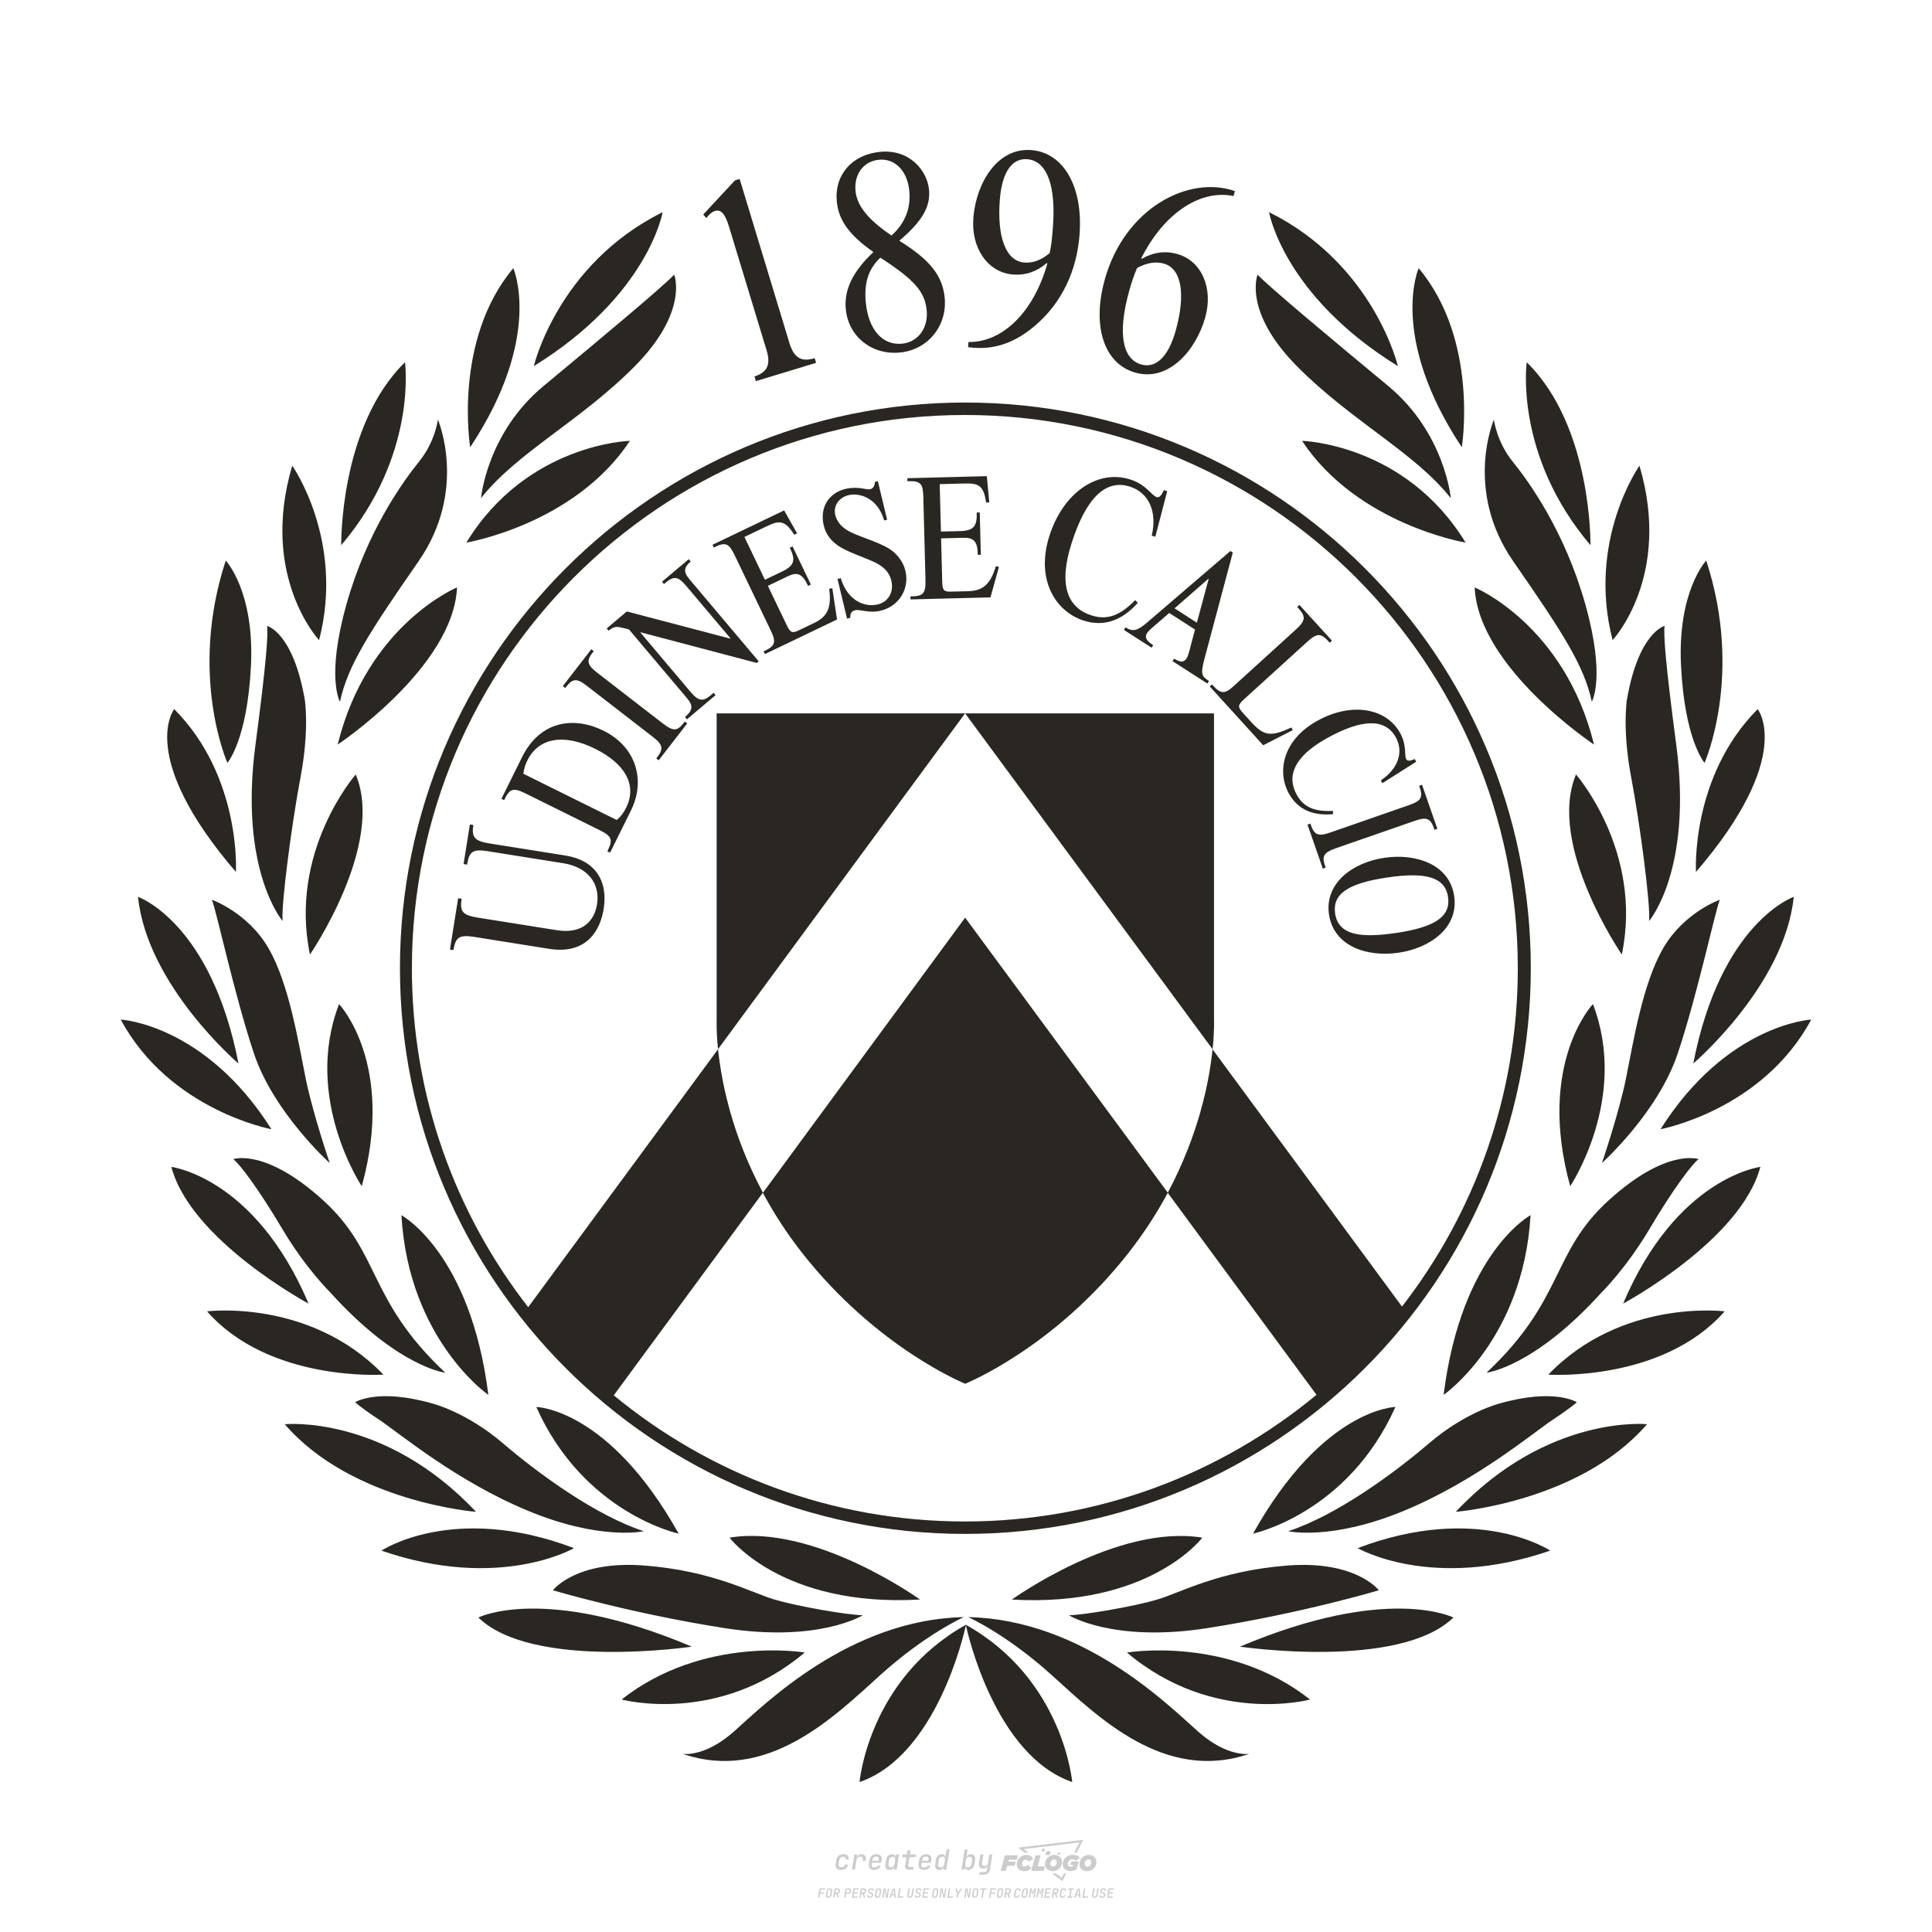 <?xml version="1.0" encoding="UTF-8"?>
<svg data-name="图层_1" xmlns="http://www.w3.org/2000/svg" version="1.1" viewBox="0 0 800 800">
  <!-- Created by @FCLOGO 2025-1-21 GMT+8 21:56:15 . https://fclogo.top/ -->
<!-- FOR PERSONAL USE ONLY NOT FOR COMMERCIAL USE -->
  <path d="M348.219,774.301c-.786,0-1.375-.217-1.768-.652-.393-.435-.528-1.03-.406-1.786l.252-1.648c.122-.755.45-1.35.984-1.785.534-.435,1.194-.652,1.98-.652.755,0,1.329.199,1.722.595.393.397.551.938.475,1.625h-1.236c.03-.359-.055-.637-.257-.836-.202-.198-.498-.297-.887-.297-.42,0-.763.117-1.03.349-.267.233-.435.563-.503.99l-.263,1.659c-.069.435-.006.769.189,1.002.195.233.502.349.921.349.389,0,.715-.099.979-.297.263-.198.436-.48.521-.847h1.236c-.137.687-.467,1.231-.99,1.631-.523.401-1.162.6-1.917.6ZM352.797,774.187l.996-6.294h1.19l-.195,1.19c.336-.87.973-1.304,1.911-1.304.671,0,1.169.208,1.493.624.324.416.429.986.315,1.71l-.069.423h-1.27l.057-.32c.069-.45.011-.795-.171-1.036-.183-.24-.477-.361-.881-.361-.405,0-.74.122-1.007.366-.267.245-.435.588-.503,1.03l-.63,3.971h-1.236ZM361.906,774.301c-.77,0-1.346-.223-1.728-.669s-.515-1.036-.401-1.768l.252-1.648c.084-.488.257-.915.521-1.282s.601-.651,1.013-.852c.412-.202.873-.304,1.385-.304.77,0,1.349.224,1.734.669.385.446.517,1.036.395,1.768l-.172,1.121h-3.845l-.092.526c-.153.954.217,1.431,1.11,1.431.717,0,1.175-.248,1.373-.744h1.225c-.168.534-.503.96-1.007,1.276-.504.317-1.091.475-1.763.475ZM361.231,770.216l-.046.286,2.655-.012.046-.286c.069-.466.013-.822-.166-1.07-.179-.248-.486-.372-.921-.372-.443,0-.795.126-1.059.378-.263.252-.433.611-.509,1.076ZM368.326,774.301c-.633,0-1.103-.212-1.408-.635s-.397-1.001-.274-1.734l.274-1.774c.115-.733.393-1.312.836-1.74.442-.427.98-.641,1.613-.641.465,0,.83.119,1.093.354.263.236.391.557.383.962h.023l.172-1.202h1.236l-.996,6.294h-1.225l.195-1.201h-.023c-.122.412-.351.734-.687.967s-.74.349-1.213.349ZM368.932,773.226c.389,0,.715-.119.978-.355.263-.236.429-.572.498-1.007l.252-1.648c.069-.427.01-.761-.177-1.002-.187-.24-.475-.36-.864-.36-.397,0-.725.118-.984.354-.26.236-.423.572-.492,1.007l-.252,1.648c-.069.443-.013.78.166,1.013.179.233.471.349.876.349ZM376.348,774.187c-.572,0-.994-.157-1.264-.469-.271-.312-.361-.751-.269-1.316l.538-3.387h-1.739l.171-1.122h1.74l.275-1.716h1.236l-.275,1.716h2.472l-.183,1.122h-2.461l-.538,3.387c-.076.442.099.664.526.664h1.717l-.172,1.121h-1.774ZM382.504,774.301c-.77,0-1.346-.223-1.728-.669s-.515-1.036-.401-1.768l.252-1.648c.084-.488.257-.915.521-1.282s.601-.651,1.013-.852c.412-.202.873-.304,1.385-.304.77,0,1.349.224,1.734.669.385.446.517,1.036.395,1.768l-.172,1.121h-3.845l-.092.526c-.153.954.217,1.431,1.11,1.431.717,0,1.175-.248,1.373-.744h1.225c-.168.534-.503.96-1.007,1.276-.504.317-1.091.475-1.763.475ZM381.829,770.216l-.046.286,2.655-.012.046-.286c.069-.466.013-.822-.166-1.07-.179-.248-.486-.372-.921-.372-.443,0-.795.126-1.059.378-.263.252-.433.611-.509,1.076ZM388.924,774.301c-.633,0-1.101-.212-1.402-.635-.301-.423-.395-1.001-.28-1.734l.274-1.774c.115-.733.393-1.312.836-1.74.442-.427.98-.641,1.613-.641.465,0,.83.119,1.093.354.263.236.391.557.383.962h.023l.206-1.465.298-1.796h1.236l-1.327,8.354h-1.225l.195-1.201h-.023c-.122.412-.351.734-.687.967s-.74.349-1.213.349ZM389.531,773.226c.389,0,.715-.119.978-.355.263-.236.429-.572.498-1.007l.252-1.648c.076-.427.019-.761-.172-1.002-.191-.24-.48-.36-.87-.36-.397,0-.725.118-.984.354-.26.236-.423.572-.492,1.007l-.252,1.648c-.076.443-.023.78.16,1.013s.477.349.881.349ZM401.017,774.301c-.473,0-.839-.116-1.099-.349-.26-.233-.385-.555-.378-.967h-.011l-.195,1.201h-1.224l1.327-8.354h1.236l-.286,1.796-.274,1.465h.046c.122-.412.353-.735.692-.967.34-.232.742-.349,1.208-.349.633,0,1.1.214,1.402.641.301.428.395,1.007.281,1.74l-.275,1.774c-.115.733-.395,1.31-.841,1.734-.446.423-.982.635-1.608.635ZM400.766,773.226c.397,0,.723-.116.979-.349.256-.233.422-.571.498-1.013l.252-1.648c.069-.435.011-.77-.171-1.007-.183-.236-.473-.354-.87-.354-.389,0-.715.12-.979.36s-.429.574-.498,1.002l-.252,1.648c-.069.435-.011.771.172,1.007.183.236.473.355.87.355ZM405.469,776.247l.172-1.064h1.934c.641,0,1.007-.302,1.099-.905l.103-.675.206-1.19h-.035c-.122.42-.347.744-.675.973-.328.229-.729.343-1.201.343-.626,0-1.093-.201-1.402-.601s-.41-.944-.303-1.631l.584-3.605h1.236l-.561,3.479c-.061.412,0,.732.183.961s.465.343.847.343c.389,0,.717-.122.984-.366.267-.244.431-.584.492-1.018l.538-3.399h1.236l-1.007,6.409c-.099.603-.37,1.078-.812,1.425-.443.347-1.0.521-1.671.521h-1.946ZM417.787,770.085h3.221l.537-1.855h-5.466l-1.708,6.442h2.147l.586-2.099h3.026l.439-1.708h-3.026l.244-.781ZM424.229,772.916c-.586,0-1.025-.39-1.025-1.123,0-.878.634-1.757,1.611-1.757.488,0,.878.244,1.025.781l1.952-.83c-.293-1.171-1.269-1.903-2.635-1.903-2.782,0-4.148,2.147-4.148,3.904s1.269,2.83,3.075,2.83c1.367,0,2.342-.586,2.977-1.415l-1.513-1.171c-.39.439-.83.683-1.318.683ZM430.915,768.231h-2.147l-1.757,6.442h5.124l.488-1.855h-2.928l1.22-4.587ZM439.748,771.013c0-1.659-1.318-2.928-3.221-2.928-2.196,0-3.807,1.806-3.807,3.807,0,1.659,1.318,2.928,3.221,2.928,2.196,0,3.807-1.806,3.807-3.807ZM434.917,771.696c0-.83.586-1.708,1.513-1.708.781,0,1.171.537,1.171,1.22,0,.83-.586,1.708-1.513,1.708-.781,0-1.171-.537-1.171-1.22ZM443.213,772.233h1.074l-.195.683c-.146.049-.342.098-.586.098-.683,0-1.269-.39-1.269-1.22,0-1.025.732-1.903,1.952-1.903.586,0,1.123.244,1.513.586l1.367-1.367c-.439-.537-1.513-1.074-2.733-1.074-2.587,0-4.295,1.757-4.295,3.855,0,2.05,1.611,2.879,3.221,2.879.927,0,1.855-.293,2.489-.683l.927-3.319h-3.123l-.342,1.464ZM450.777,768.084c-2.196,0-3.807,1.806-3.807,3.807,0,1.659,1.318,2.928,3.221,2.928,2.196,0,3.807-1.806,3.807-3.807,0-1.659-1.318-2.928-3.221-2.928ZM450.338,772.916c-.781,0-1.171-.537-1.171-1.22,0-.83.586-1.708,1.513-1.708.781,0,1.171.537,1.171,1.22,0,.83-.586,1.708-1.513,1.708ZM437.942,767.499c-.049.293.098.488.439.488s.537-.195.634-.488c.049-.244-.098-.488-.439-.488s-.586.244-.634.488ZM432.135,765.498c-.439,0-.732.244-.781.586s.098.586.537.586.732-.244.781-.586c.098-.342-.098-.586-.537-.586ZM433.013,767.303c-.098.537.146.878.83.878.634,0,1.074-.39,1.171-.878s-.146-.878-.83-.878c-.683,0-1.074.39-1.171.878ZM439.602,777.552l-2.44-1.806h-1.513l4.246,3.172,1.611-3.172h-.976l-.927,1.806ZM425.839,767.157l-2.001-1.464,23.132-2.782-2.147,4.246h1.025l2.684-5.319-26.988,3.221,2.782,2.099h1.513ZM338.719,785.785l.609-3.832h2.32l-.084.519h-1.764l-.184,1.145h1.627l-.084.525h-1.617l-.257,1.643h-.567ZM342.97,785.838c-.357,0-.623-.101-.798-.302-.175-.201-.234-.473-.178-.816l.268-1.701c.056-.343.203-.615.441-.816.238-.201.535-.302.892-.302s.623.1.798.299c.175.199.236.471.184.814l-.268,1.706c-.056.343-.204.615-.444.816-.24.201-.538.302-.895.302ZM343.049,785.334c.193,0,.348-.052.467-.158.119-.105.194-.257.226-.457l.268-1.701c.032-.199.005-.352-.079-.457-.084-.105-.222-.158-.415-.158s-.347.052-.465.158c-.117.105-.192.257-.223.457l-.268,1.701c-.032.2-.005.352.079.457s.22.158.409.158ZM344.996,785.785l.609-3.832h1.202c.238,0,.439.046.604.139.165.093.283.223.357.391s.091.366.052.593c-.038.259-.14.484-.304.675-.165.191-.366.321-.604.391l.535,1.643h-.619l-.478-1.575h-.541l-.247,1.575h-.567ZM345.888,783.707h.635c.189,0,.349-.056.48-.168.131-.112.211-.262.239-.451.032-.193,0-.345-.094-.459-.095-.114-.236-.171-.425-.171h-.635l-.2,1.249ZM349.545,785.785l.609-3.832h1.254c.371,0,.651.105.84.315.189.21.255.49.199.84-.038.234-.122.438-.249.611s-.29.307-.488.402c-.198.095-.419.142-.664.142h-.693l-.241,1.522h-.567ZM350.432,783.754h.693c.192,0,.357-.059.493-.176.136-.117.22-.274.252-.47s-.002-.352-.1-.47-.245-.176-.441-.176h-.688l-.21,1.291ZM352.747,785.785l.609-3.832h2.252l-.079.504h-1.695l-.173,1.087h1.512l-.079.499h-1.512l-.194,1.239h1.69l-.079.504h-2.252ZM355.843,785.785l.609-3.832h1.202c.238,0,.439.046.604.139.165.093.283.223.357.391s.091.366.052.593c-.038.259-.14.484-.304.675-.165.191-.366.321-.604.391l.535,1.643h-.619l-.478-1.575h-.541l-.247,1.575h-.567ZM356.736,783.707h.635c.189,0,.349-.056.48-.168.131-.112.211-.262.239-.451.032-.193,0-.345-.094-.459-.095-.114-.236-.171-.425-.171h-.635l-.2,1.249ZM360.132,785.838c-.385,0-.674-.095-.866-.286-.192-.191-.264-.451-.215-.779h.567c-.028.175.011.312.116.412.105.1.266.149.483.149.203,0,.37-.049.501-.147.131-.098.211-.233.239-.404.021-.15.001-.279-.06-.386-.061-.107-.158-.181-.291-.223l-.457-.136c-.266-.08-.462-.217-.588-.409-.126-.192-.17-.42-.131-.682.035-.21.112-.394.231-.551s.273-.28.462-.367.402-.131.64-.131c.35,0,.616.095.798.286.182.191.248.444.2.759h-.567c.028-.168-.003-.3-.092-.396-.089-.096-.23-.144-.422-.144-.189,0-.343.045-.462.134-.119.089-.189.214-.21.375-.025.151-.007.279.052.386s.158.181.294.223l.467.147c.262.081.456.217.58.409.124.193.165.422.123.688-.035.217-.116.406-.241.567-.126.161-.288.286-.485.375-.198.089-.419.134-.664.134ZM363.265,785.838c-.357,0-.623-.101-.798-.302-.175-.201-.234-.473-.178-.816l.268-1.701c.056-.343.203-.615.441-.816.238-.201.535-.302.892-.302s.623.1.798.299c.175.199.236.471.184.814l-.268,1.706c-.056.343-.204.615-.444.816-.24.201-.538.302-.895.302ZM363.344,785.334c.193,0,.348-.052.467-.158.119-.105.194-.257.226-.457l.268-1.701c.032-.199.005-.352-.079-.457-.084-.105-.222-.158-.415-.158s-.347.052-.465.158c-.117.105-.192.257-.223.457l-.268,1.701c-.032.2-.005.352.079.457s.22.158.409.158ZM365.275,785.785l.609-3.832h.709l.619,3.186c.007-.098.017-.217.029-.357.012-.14.027-.285.045-.435.018-.151.037-.289.058-.415l.315-1.979h.525l-.609,3.832h-.709l-.614-3.186c-.007.095-.017.209-.029.344s-.027.276-.045.423c-.018.147-.037.283-.058.409l-.315,2.01h-.53ZM368.225,785.785l1.585-3.832h.745l.373,3.832h-.562l-.073-.971h-1.087l-.388.971h-.593ZM369.385,784.342h.871l-.089-1.102c-.018-.196-.03-.365-.037-.509-.007-.143-.011-.243-.011-.299-.018.056-.052.156-.102.299s-.115.311-.192.504l-.441,1.107ZM371.721,785.785l.609-3.832h.567l-.525,3.312h1.674l-.079.52h-2.247ZM376.678,785.838c-.367,0-.634-.101-.8-.302-.166-.201-.221-.475-.165-.821l.436-2.761h.567l-.436,2.755c-.032.196-.008.35.071.462.079.112.214.168.407.168.193,0,.347-.056.465-.168.117-.112.192-.266.223-.462l.435-2.755h.567l-.436,2.761c-.056.35-.2.625-.433.824-.233.199-.533.299-.9.299ZM379.844,785.838c-.385,0-.674-.095-.866-.286-.192-.191-.264-.451-.215-.779h.567c-.028.175.011.312.116.412.105.1.266.149.483.149.203,0,.37-.049.501-.147.131-.098.211-.233.239-.404.021-.15.001-.279-.06-.386-.061-.107-.158-.181-.291-.223l-.457-.136c-.266-.08-.462-.217-.588-.409-.126-.192-.17-.42-.131-.682.035-.21.112-.394.231-.551s.273-.28.462-.367.402-.131.64-.131c.35,0,.616.095.798.286.182.191.248.444.2.759h-.567c.028-.168-.003-.3-.092-.396-.089-.096-.23-.144-.422-.144-.189,0-.343.045-.462.134-.119.089-.189.214-.21.375-.025.151-.007.279.052.386s.158.181.294.223l.467.147c.262.081.456.217.58.409.124.193.165.422.123.688-.035.217-.116.406-.241.567-.126.161-.288.286-.485.375-.198.089-.419.134-.664.134ZM381.906,785.785l.609-3.832h2.252l-.079.504h-1.695l-.173,1.087h1.512l-.079.499h-1.512l-.194,1.239h1.69l-.079.504h-2.252ZM386.943,785.838c-.357,0-.623-.101-.798-.302-.175-.201-.234-.473-.178-.816l.268-1.701c.056-.343.203-.615.441-.816.238-.201.535-.302.892-.302s.623.1.798.299c.175.199.236.471.184.814l-.268,1.706c-.056.343-.204.615-.444.816-.24.201-.538.302-.895.302ZM387.021,785.334c.193,0,.348-.052.467-.158.119-.105.194-.257.226-.457l.268-1.701c.032-.199.005-.352-.079-.457-.084-.105-.222-.158-.415-.158s-.347.052-.465.158c-.117.105-.192.257-.223.457l-.268,1.701c-.032.2-.005.352.079.457s.22.158.409.158ZM388.953,785.785l.609-3.832h.709l.619,3.186c.007-.098.017-.217.029-.357.012-.14.027-.285.045-.435.018-.151.037-.289.058-.415l.315-1.979h.525l-.609,3.832h-.709l-.614-3.186c-.007.095-.017.209-.029.344s-.027.276-.045.423c-.018.147-.037.283-.058.409l-.315,2.01h-.53ZM392.249,785.785l.609-3.832h.567l-.525,3.312h1.674l-.079.52h-2.247ZM396.117,785.785l.22-1.412-.751-2.42h.577l.446,1.449c.028.095.05.184.066.268.016.084.025.147.029.189.018-.042.046-.105.087-.189.04-.084.088-.173.144-.268l.898-1.449h.598l-1.528,2.42-.22,1.412h-.567ZM399.217,785.785l.609-3.832h.709l.619,3.186c.007-.098.017-.217.029-.357.012-.14.027-.285.044-.435.018-.151.037-.289.058-.415l.315-1.979h.525l-.609,3.832h-.709l-.614-3.186c-.007.095-.017.209-.029.344s-.027.276-.045.423c-.018.147-.037.283-.058.409l-.315,2.01h-.53ZM403.505,785.838c-.357,0-.623-.101-.798-.302-.175-.201-.234-.473-.178-.816l.268-1.701c.056-.343.203-.615.441-.816.238-.201.535-.302.892-.302.357,0,.623.1.798.299.175.199.236.471.184.814l-.268,1.706c-.056.343-.204.615-.444.816-.239.201-.538.302-.895.302ZM403.584,785.334c.193,0,.348-.052.467-.158.119-.105.194-.257.226-.457l.268-1.701c.032-.199.005-.352-.079-.457-.084-.105-.222-.158-.415-.158-.193,0-.347.052-.465.158-.117.105-.191.257-.223.457l-.268,1.701c-.032.2-.005.352.079.457.084.105.22.158.409.158ZM406.381,785.785l.525-3.312h-1.023l.084-.519h2.619l-.084.519h-1.029l-.525,3.312h-.567ZM409.518,785.785l.609-3.832h2.32l-.084.519h-1.764l-.184,1.145h1.627l-.084.525h-1.617l-.257,1.643h-.567ZM413.769,785.838c-.357,0-.623-.101-.798-.302-.175-.201-.234-.473-.178-.816l.268-1.701c.056-.343.203-.615.441-.816.238-.201.535-.302.892-.302.357,0,.623.1.798.299.175.199.236.471.184.814l-.268,1.706c-.056.343-.204.615-.444.816-.239.201-.538.302-.895.302ZM413.848,785.334c.193,0,.348-.052.467-.158.119-.105.194-.257.226-.457l.268-1.701c.032-.199.005-.352-.079-.457-.084-.105-.222-.158-.415-.158-.193,0-.347.052-.465.158-.117.105-.191.257-.223.457l-.268,1.701c-.032.2-.005.352.079.457.084.105.22.158.409.158ZM415.795,785.785l.609-3.832h1.202c.238,0,.439.046.604.139.164.093.283.223.357.391s.091.366.053.593c-.039.259-.14.484-.304.675-.165.191-.366.321-.604.391l.535,1.643h-.619l-.478-1.575h-.541l-.247,1.575h-.567ZM416.688,783.707h.635c.189,0,.349-.056.48-.168.131-.112.211-.262.239-.451.032-.193,0-.345-.095-.459-.094-.114-.236-.171-.425-.171h-.635l-.199,1.249ZM420.905,785.838c-.36,0-.631-.101-.811-.302-.18-.201-.242-.473-.186-.816l.268-1.701c.056-.346.206-.619.449-.819s.545-.299.906-.299c.357,0,.625.101.806.302.18.201.242.473.186.816h-.567c.031-.199.003-.352-.087-.457-.089-.105-.228-.158-.417-.158-.193,0-.351.052-.475.158-.124.105-.202.255-.234.451l-.268,1.706c-.032.2-.003.352.087.457.089.105.23.158.423.158s.35-.052.472-.158.199-.257.231-.457h.567c-.035.228-.115.425-.239.593s-.281.298-.47.388c-.189.091-.402.136-.64.136ZM424.034,785.838c-.357,0-.623-.101-.798-.302-.175-.201-.234-.473-.178-.816l.268-1.701c.056-.343.203-.615.441-.816.238-.201.535-.302.892-.302.357,0,.623.1.798.299.175.199.236.471.184.814l-.268,1.706c-.056.343-.204.615-.444.816-.239.201-.538.302-.895.302ZM424.112,785.334c.193,0,.348-.052.467-.158.119-.105.194-.257.226-.457l.268-1.701c.032-.199.005-.352-.079-.457-.084-.105-.222-.158-.415-.158-.193,0-.347.052-.465.158-.117.105-.191.257-.223.457l-.268,1.701c-.032.2-.005.352.079.457.084.105.22.158.409.158ZM425.965,785.785l.609-3.832h.687l.184,1.228c.021.119.037.23.047.333.011.103.019.183.026.239.018-.056.047-.136.089-.241.042-.105.091-.217.147-.336l.567-1.223h.709l-.609,3.832h-.535l.204-1.291c.025-.168.058-.352.1-.554.042-.201.087-.404.136-.609s.096-.4.142-.585c.045-.185.087-.348.126-.488l-.855,1.863h-.551l-.283-1.863c-.004.136-.011.295-.021.475s-.024.372-.039.575c-.016.203-.035.407-.058.611-.023.205-.048.396-.076.575l-.205,1.291h-.54ZM429.115,785.785l.609-3.832h.687l.184,1.228c.021.119.037.23.047.333.011.103.019.183.026.239.018-.056.047-.136.089-.241.042-.105.091-.217.147-.336l.567-1.223h.709l-.609,3.832h-.535l.204-1.291c.025-.168.058-.352.1-.554.042-.201.087-.404.136-.609s.096-.4.142-.585c.045-.185.087-.348.126-.488l-.855,1.863h-.551l-.283-1.863c-.004.136-.011.295-.021.475s-.024.372-.039.575c-.016.203-.035.407-.058.611-.023.205-.048.396-.076.575l-.205,1.291h-.54ZM432.411,785.785l.609-3.832h2.252l-.079.504h-1.696l-.173,1.087h1.512l-.079.499h-1.512l-.194,1.239h1.69l-.079.504h-2.252ZM435.507,785.785l.609-3.832h1.202c.238,0,.439.046.604.139.164.093.283.223.357.391s.091.366.053.593c-.039.259-.14.484-.304.675-.165.191-.366.321-.604.391l.535,1.643h-.619l-.478-1.575h-.541l-.247,1.575h-.567ZM436.4,783.707h.635c.189,0,.349-.056.48-.168.131-.112.211-.262.239-.451.032-.193,0-.345-.095-.459-.094-.114-.236-.171-.425-.171h-.635l-.199,1.249ZM439.801,785.838c-.36,0-.631-.101-.811-.302-.18-.201-.242-.473-.186-.816l.268-1.701c.056-.346.206-.619.449-.819s.545-.299.906-.299c.357,0,.625.101.806.302.18.201.242.473.186.816h-.567c.031-.199.003-.352-.087-.457-.089-.105-.228-.158-.417-.158-.193,0-.351.052-.475.158-.124.105-.202.255-.234.451l-.268,1.706c-.032.2-.003.352.087.457.089.105.23.158.423.158s.35-.052.472-.158.199-.257.231-.457h.567c-.035.228-.115.425-.239.593s-.281.298-.47.388c-.189.091-.402.136-.64.136ZM441.879,785.785l.079-.504h.777l.446-2.824h-.777l.084-.504h2.126l-.084.504h-.777l-.446,2.824h.777l-.079.504h-2.126ZM444.74,785.785l1.585-3.832h.745l.373,3.832h-.562l-.073-.971h-1.087l-.388.971h-.593ZM445.9,784.342h.871l-.089-1.102c-.017-.196-.03-.365-.037-.509-.007-.143-.01-.243-.01-.299-.018.056-.052.156-.102.299s-.115.311-.192.504l-.441,1.107ZM448.235,785.785l.609-3.832h.567l-.525,3.312h1.674l-.079.52h-2.247ZM453.193,785.838c-.368,0-.634-.101-.8-.302-.166-.201-.221-.475-.165-.821l.436-2.761h.567l-.436,2.755c-.032.196-.008.35.071.462.079.112.214.168.407.168s.347-.056.465-.168c.117-.112.192-.266.223-.462l.436-2.755h.567l-.436,2.761c-.056.35-.2.625-.433.824-.233.199-.533.299-.9.299ZM456.358,785.838c-.385,0-.674-.095-.866-.286-.193-.191-.264-.451-.215-.779h.567c-.028.175.011.312.115.412.105.1.266.149.483.149.203,0,.37-.049.501-.147s.211-.233.239-.404c.021-.15.001-.279-.06-.386s-.158-.181-.291-.223l-.457-.136c-.266-.08-.462-.217-.588-.409-.126-.192-.17-.42-.131-.682.035-.21.112-.394.231-.551s.273-.28.462-.367c.189-.087.402-.131.64-.131.35,0,.616.095.798.286.182.191.248.444.199.759h-.567c.028-.168-.003-.3-.092-.396-.089-.096-.23-.144-.423-.144-.189,0-.343.045-.462.134-.119.089-.189.214-.21.375-.025.151-.007.279.052.386s.158.181.294.223l.467.147c.262.081.456.217.58.409.124.193.165.422.124.688-.035.217-.116.406-.241.567-.126.161-.288.286-.485.375-.198.089-.419.134-.664.134ZM458.421,785.785l.609-3.832h2.252l-.079.504h-1.696l-.173,1.087h1.512l-.079.499h-1.512l-.194,1.239h1.69l-.079.504h-2.252Z" style="fill: #ccc;"/>
  <path d="M186.315,393.184l3.396-21.257,1.434.241c-.838,5.288.413,6.791,6.642,7.789l32.671,5.208c11.013,1.744,15.693-4.061,16.76-10.726,1.354-8.535-3.774-15.383-14.007-17.001l-31.053-4.944c-6.321-1.01-7.87-.023-8.741,5.518l-1.457-.229,2.604-16.381,1.445.218c-.78,4.956.344,6.619,6.665,7.628l31.397,5.002c12.55,1.996,17.723,10.6,15.899,22.117-1.342,8.454-6.711,19.054-22.656,16.519l-30.801-4.91c-6.412-1.021-7.904.149-8.741,5.438l-1.457-.229ZM208.754,331.318l-1.124-.551,8.523-17.219c7.72-15.578,22.037-16.783,33.703-11.001,13.926,6.906,17.414,20.947,11.46,32.946l-8.684,17.563-1.124-.574c2.34-4.738,1.984-6.149-3.155-8.707l-30.812-15.257h0c-5.151-2.558-6.539-1.916-8.787,2.799ZM216.703,320.386l38.67,19.157c1.468-1.17,2.856-2.948,3.923-5.128,4.543-9.166-.23-18.102-12.894-24.377-12.871-6.378-23.356-4.589-28.002,4.784-.918,1.835-1.331,3.2-1.698,5.564ZM243.065,284.033l27.176,21.027c4.325,3.327,4.692,5.013,1.514,8.994l.998.757,11.804-15.246-.998-.769c-2.833,3.671-4.244,4.531-9.074.791l-27.187-21.027c-4.485-3.476-4.531-5.093-1.457-8.936l-.987-.78-11.804,15.257.998.769c3.017-3.9,4.531-4.313,9.017-.837ZM257.06,259.817l3.373.803,23.93,28.358c2.65,3.155,2.719,4.933-.723,7.927l.803.964,11.861-10.015-.791-.964c-4.176,3.728-5.873,4.004-9.716-.551l-20.614-24.423.115-.092,48.088,12.687.78-.665-28.724-34.036c-2.466-2.914-2.352-4.841.574-7.319l-.815-.952-11.081,9.349.814.952c4.004-3.476,5.667-3.43,9.28.849l18.274,21.658-.115.092-42.812-11.254-8.328,7.032.803.941c1.686-1.411,2.822-1.893,5.024-1.342ZM304.207,229.911l14.867,30.996c2.512,5.242,1.87,6.608-2.868,8.81l.539,1.124,29.86-14.328-1.962-12.928-1.285.195c.998,7.697-.608,11.483-6.126,14.133l-6.504,3.109c-2.719,1.308-3.476.941-5.002-2.248l-7.766-16.186,8.363-4.015c3.854-1.858,5.977-.987,8.294,4.027l1.136-.562-7.583-15.796-1.136.562c2.524,5.07,1.927,7.399-3.109,9.82l-7.181,3.441-8.5-17.723,9.166-4.394c5.174-2.489,7.583-2.742,11.46,3.476l1.193-.574-5.369-9.498-29.677,14.236.551,1.124c4.979-2.558,6.344-1.583,8.638,3.2ZM348.028,226.584c4.176,2.558,12.412,5.047,15.704,7.055,3.189,1.962,4.657,3.958,5.369,6.894,1.09,4.577-1.25,8.695-5.61,9.751-5.506,1.319-12.584-1.606-15.337-10.864l-1.354.333,3.935,16.393,1.354-.321c-.115-1.79.551-2.788,1.984-3.132,2.145-.516,5.633,1.377,10.565.195,7.594-1.824,12.068-9.028,10.267-16.553-.895-3.728-3.453-7.112-6.826-9.189-5.059-3.097-13.192-5.093-17.276-7.594-2.753-1.686-4.313-3.808-4.944-6.378-.872-3.659,1.468-7.17,5.541-8.145,4.451-1.067,11.999,1.055,14.718,10.473l1.216-.287-3.832-15.968-1.216.287c-.057,1.686-.78,2.765-1.996,3.051-1.503.367-4.887-1.399-10.255-.115-7.009,1.698-10.68,7.869-8.948,15.097.987,4.084,3.396,6.837,6.94,9.017ZM382.328,205.729l.895,34.368c.138,5.816-.998,6.803-6.229,6.86l.023,1.25,33.118-.849,3.51-12.607-1.262-.333c-2.237,7.411-5.266,10.21-11.38,10.382l-7.204.184c-3.017.08-3.545-.574-3.648-4.107l-.459-17.953,9.269-.241c4.267-.115,5.873,1.537,5.931,7.066l1.25-.034-.447-17.517-1.262.034c.23,5.667-1.273,7.537-6.86,7.686l-7.95.195-.505-19.639,10.152-.264c5.736-.161,8.041.597,9.04,7.858l1.331-.035-1.021-10.864-32.9.849.034,1.25c5.587-.287,6.436,1.159,6.573,6.458ZM448.748,256.983c8.236,2.615,15.75.115,22.392-7.376l-1.101-1.09c-6.206,6.378-11.563,8.397-18.067,6.309-9.877-3.143-13.8-12.458-8.271-29.837,5.908-18.526,13.972-26.74,24.171-23.494,7.835,2.489,11.38,10.416,9.04,20.293l1.48.47,4.921-18.848-1.4-.447c-1.136,2.455-1.927,3.2-2.994,2.868-2.065-.665-4.256-5.174-10.921-7.296-13.582-4.325-27.807,5.564-33.462,23.356-5.828,18.285,2.684,31.42,14.213,35.091ZM475.327,257.488l34.162-29.321.987.642-11.678,43.764c-1.835,6.803-1.136,7.491,1.835,9.407l-.688,1.055-14.42-9.269.677-1.055c2.604,1.675,4.015,1.617,5.139-.103.447-.688.631-1.25,1.181-3.189l2.294-8.753-10.646-6.848-7.663,6.619c-.711.688-1.228,1.228-1.514,1.663-1.032,1.606-.608,3.109,2.535,5.047l-.677,1.044-11.46-7.353.677-1.067c3.04,1.95,4.921,1.491,9.257-2.283ZM486.363,251.901l9.235,5.931,4.887-18.113-.115-.08-14.007,12.263ZM501.861,283.414l-.929.837,22.14,24.342,12.217-6.252-.516-1.113c-8.626,3.969-11.368,3.579-16.725-2.294l-3.51-3.877c-2.076-2.283-1.973-3.155.47-5.392l26.247-23.872c4.348-3.958,5.839-3.625,9.361.344l.929-.837-13.479-14.81-.918.838c3.568,3.808,3.751,5.437-.551,9.349l-25.432,23.127c-3.969,3.614-5.495,3.9-9.303-.39ZM533.751,328.68c3.602,6.424,9.739,9.235,18.251,8.431l-.08-1.331c-7.56.379-12.068-1.503-14.913-6.573-4.325-7.709-1.342-15.785,12.194-23.39,14.454-8.099,24.262-8.546,28.724-.585,3.43,6.103,1.021,13.112-6.16,17.907l.654,1.159,14.007-8.89-.608-1.09c-2.134.86-3.063.872-3.533.034-.895-1.606.355-5.69-2.558-10.886-5.942-10.6-20.557-12.699-34.426-4.91-14.259,7.996-16.599,21.13-11.552,30.124ZM583.423,333.395l-32.464,11.288c-5.162,1.79-6.78,1.182-8.374-3.636l-1.182.402,6.344,18.228,1.17-.413c-1.526-4.382-1.468-6.034,4.302-8.041l32.476-11.288c5.357-1.858,6.745-1.021,8.294,3.671l1.182-.413-6.332-18.228-1.182.413c1.617,4.669,1.124,6.16-4.233,8.019ZM602.144,371.044c1.95,13.341-10.302,21.601-23.046,23.459-12.963,1.904-26.855-2.615-28.793-15.865-1.847-12.676,9.361-21.452,23.046-23.459,12.745-1.858,26.843,2.547,28.793,15.865ZM574.544,363.335c-16.381,2.397-22.874,6.837-21.704,14.924,1.342,9.108,10.795,10.175,25.054,8.087,16.404-2.397,22.886-6.848,21.704-14.924-1.239-8.523-9.762-10.324-25.054-8.087ZM643.189,587.728c8.179-5.415,9.728-7.101,9.728-7.101,0,0-9.257-6.022-32.269.62,0,0-13.892,3.545-28.874,16.358-14.97,12.825-38.59,29.963-58.355,36.445,0,0,17.907,4.015,48.019-8.5,30.101-12.504,53.56-32.43,61.751-37.821ZM497.846,636.712c-35.206-5.782-78.855,25.627-78.855,25.627,57.185,3.304,78.855-25.627,78.855-25.627ZM577.802,582.601s-29.895.47-58.94,52.436c0,0,39.221-8.294,58.94-52.436ZM500.025,674.154c39.095-6.137,70.928-15.647,70.928-15.647,0,0-9.43-12.492-37.982-10.244-28.553,2.26-44.108,11.265-53.927,14.121-9.819,2.879-30.09,6.344-36.433,6.458,0,0,18.32,11.46,57.415,5.311ZM539.143,182.545c22.931,34.667,67.739,42.135,67.739,42.135-25.065-41.068-67.739-42.135-67.739-42.135ZM678.865,192.835s-21.83,30.893-11.116,72.236c0,0,24.71-26.373,11.116-72.236ZM632.177,150s-5.334,38.406,26.396,75.746c0,0,.815-49.086-26.396-75.746ZM675.424,321.786c3.717,19.628,8.099,53.147,7.422,59.594,0,0,18.125-21.004,11.265-72.913-4.474-33.761-5.369-46.138-4.818-49.304,0,0-10.852,2.615-15.659,30.767,0,0-1.927,12.217,1.79,31.856ZM597.762,577.599s32.992-22.805,36.009-74.415c0,0-28.61,15.418-36.009,74.415ZM712.133,372.57s-14.798,5.197-23.402,20.006c-8.604,14.798-12.412,38.992-15.406,53.801-3.006,14.81-10.003,35.206-10.003,35.206,0,0,23.207-20.798,31.409-45.404,8.202-24.595,15.406-58.608,17.402-63.609ZM742.761,371.365s-30.204,10.393-41.607,69.001c0,0,37.81-32.189,41.607-69.001ZM660.052,308.318c-12.217-49.706-49.431-65.089-49.431-65.089,1.503,33.233,49.431,65.089,49.431,65.089ZM705.823,315.878s16.209-36.387.688-83.765c0,0-11.953,12.63-10.439,43.523,1.514,30.904,9.751,40.242,9.751,40.242ZM702.267,361.064c41.194-47.928,25.547-67.429,25.547-67.429-27.876,28.025-25.547,67.429-25.547,67.429ZM659.135,290.56s5.862-9.865-2.673-40.276c-8.535-30.399-23.459-50.945-30.136-59.204-6.665-8.271-7.732-17.345-7.732-17.345,0,0-12.527,29.08,8.007,58.688,20.534,29.596,29.332,43.202,32.533,58.137ZM663.149,535.201s10.21-10.003,19.811-26.212c9.59-16.198,17.792-27.199,20.396-29,0,0-13.192-4.795-37.202,17.012-24.01,21.796-18.205,40.999-50.612,71.41,0,0,19.605-2.203,47.607-33.21ZM457.466,115.724c8.259-29.55,34.724-43.293,53.882-36.594l-.585,2.053c-13.938-2.902-28.988,7.399-38.166,25.73l.161.287c4.692-2.742,9.682-3.441,14.707-2.03,10.037,2.799,15.016,14.03,11.609,26.224-3.797,13.582-15.096,26.774-28.908,22.92-12.997-3.636-18.113-19.203-12.699-38.59ZM472.586,150.93c6.16,1.721,11.265-3.373,14.236-13.972,4.267-15.28,2.398-25.765-4.898-27.807-3.418-.952-7.032-.367-11.081,1.824-1.377,3.178-2.168,5.541-3.281,9.533-4.784,17.104-2.96,28.185,5.024,30.422ZM650.187,491.185s24.4-36.399,9.407-75.413c0,0-23.413,24.606-9.407,75.413ZM587.438,111.055s-12.538,28.277,17.873,74.151c0,0,7.204-44.28-17.873-74.151ZM400.854,143.737l.172-2.122c14.248.229,27.073-12.607,32.648-32.453l-.23-.252c-4.095,3.568-8.856,5.185-14.053,4.761-10.382-.872-17.379-10.955-16.335-23.574,1.205-14.511,10.026-29.103,24.067-27.945,13.456,1.124,21.52,15.464,19.857,35.516-1.17,14.041-6.917,27.474-18.549,37.317-7.548,6.378-16.427,10.393-27.577,8.753ZM434.627,104.849c.757-3.396.952-5.747,1.296-9.992,1.48-17.712-2.283-28.231-10.542-28.931-6.367-.528-10.428,5.438-11.345,16.416-1.308,15.808,2.501,25.742,10.049,26.373,3.533.298,6.975-.964,10.542-3.866ZM652.596,320.684c-12.229,29.115,18.962,74.564,18.962,74.564,8.913-42.708-18.962-74.564-18.962-74.564ZM600.745,206.28s-2.409-26.935-25.868-46.413c-23.471-19.467-49.075-40.804-54.145-46.138,0,0-6.137,15.211,16.278,37.879,22.392,22.668,48.788,35.734,63.736,54.673ZM578.834,151.595s-9.865-42.135-53.342-63.747c0,0,5.873,34.414,53.342,63.747ZM562.201,641.048s30.721,17.953,79.715,1.032c0,0-29.86-19.972-79.715-1.032ZM124.45,321.786c3.717-19.639,1.79-31.856,1.79-31.856-4.807-28.151-15.659-30.767-15.659-30.767.551,3.166-.344,15.544-4.806,49.304-6.872,51.908,11.254,72.913,11.254,72.913-.677-6.447,3.705-39.967,7.422-59.594ZM117.911,589.736c27.795,32.269,79.199,36.284,79.199,36.284-37.982-40.46-79.199-36.284-79.199-36.284ZM198.097,669.784c22.404,21.842,88.365,12.056,88.365,12.056-61.292-25.925-88.365-12.056-88.365-12.056ZM237.673,641.048c-49.855-18.939-79.727,1.032-79.727,1.032,49.018,16.92,79.727-1.032,79.727-1.032ZM127.776,539.801c-22.209-52.413-56.818-56.612-56.818-56.612,8.007,30.411,56.818,56.612,56.818,56.612ZM72.14,293.635s-15.647,19.502,25.547,67.429c0,0,2.329-39.404-25.547-67.429ZM257.404,703.728s39.909,10.852,75.826-19.456c0,0-42.054-7.147-75.826,19.456ZM103.916,275.647c1.514-30.893-10.439-43.534-10.439-43.534-15.521,47.377.688,83.776.688,83.776,0,0,8.236-9.349,9.751-40.242ZM50,422.184c20.213,37.603,62.405,45.404,62.405,45.404-27.6-43.603-62.405-45.404-62.405-45.404ZM98.754,440.377c-11.414-58.608-41.607-69.012-41.607-69.012,3.797,36.8,41.607,69.012,41.607,69.012ZM158.749,569.202c-30.399-31.604-73.004-26.201-73.004-26.201,25.799,29.401,73.004,26.201,73.004,26.201ZM672.097,539.801s48.811-26.201,56.818-56.612c0,0-34.621,4.199-56.818,56.612ZM641.124,569.202s47.205,3.201,73.016-26.201c0,0-42.616-5.403-73.016,26.201ZM687.584,467.588s42.204-7.801,62.416-45.404c0,0-34.816,1.79-62.416,45.404ZM602.81,626.009s51.404-4.015,79.199-36.284c0,0-41.206-4.164-79.199,36.284ZM399.994,672.812c0-.011.011-.046.011-.046-.011,0-.035.011-.046.023-.023-.011-.034-.023-.046-.023,0,0,0,.034.011.046-40.345,22.553-44.005,65.1-44.005,65.1,31.822-10.967,43.259-61.303,44.039-64.928.78,3.625,12.217,53.962,44.028,64.928,0,0-3.659-42.548-43.993-65.1ZM496.125,717.023c-12.206-10.795-47.606-46.402-95.213-47.411,0,0,15.796,7.009,34.804,24.205,18.997,17.207,46.608,44.417,81.619,32.407,0,0-9.005,1.595-21.211-9.2ZM399.077,669.612c-47.607.998-83.007,36.605-95.213,47.412-12.194,10.795-21.199,9.2-21.199,9.2,34.999,12.011,62.6-15.2,81.608-32.407,19.008-17.207,34.804-24.205,34.804-24.205ZM513.447,681.84s65.961,9.785,88.365-12.056c0,0-27.05-13.869-88.365,12.056ZM466.643,684.284c35.917,30.308,75.826,19.456,75.826,19.456-33.76-26.625-75.826-19.456-75.826-19.456ZM380.952,662.327s-43.649-31.409-78.855-25.627c0,0,21.67,28.931,78.855,25.627ZM121.008,192.835c-13.594,45.863,11.116,72.236,11.116,72.236,10.714-41.343-11.116-72.236-11.116-72.236ZM156.799,587.728c8.191,5.392,31.65,25.317,61.751,37.821,30.101,12.515,48.02,8.5,48.02,8.5-19.765-6.481-43.385-23.62-58.355-36.445-14.982-12.814-28.874-16.358-28.874-16.358-23.012-6.642-32.269-.62-32.269-.62,0,0,1.537,1.686,9.728,7.101ZM228.955,658.496s31.833,9.51,70.928,15.647c39.083,6.149,57.403-5.311,57.403-5.311-6.355-.103-26.602-3.579-36.422-6.447-9.842-2.868-25.398-11.873-53.95-14.133-28.541-2.248-37.959,10.244-37.959,10.244ZM202.226,577.599c-7.41-58.998-36.009-74.415-36.009-74.415,2.994,51.61,36.009,74.415,36.009,74.415ZM128.35,395.249s31.168-45.45,18.951-74.564c0,0-27.887,31.856-18.951,74.564ZM96.574,479.988c2.593,1.801,10.795,12.802,20.396,29.011,9.613,16.198,19.811,26.201,19.811,26.201,28.002,31.007,47.607,33.21,47.607,33.21-32.407-30.411-26.602-49.614-50.612-71.421-23.998-21.796-37.202-17.001-37.202-17.001ZM149.802,491.185c14.007-50.807-9.407-75.413-9.407-75.413-14.993,39.014,9.407,75.413,9.407,75.413ZM346.526,83.695c-1.17-11.07,6.045-19.57,17.712-20.798,12.47-1.308,19.628,7.824,20.431,15.486.746,7.066-2.673,13.135-12.286,21.302,12.607,7.835,17.815,14.316,18.767,23.39,1.228,11.666-6.78,21.681-18.32,22.874-11.666,1.228-21.406-6.435-22.587-17.746-.86-8.133,2.868-15.785,11.426-23.838-9.888-6.929-14.339-13.009-15.142-20.672ZM364.536,106.696c-4.979,4.68-6.871,10.6-6,18.848,1.159,11.07,6.975,17.609,15.096,16.76,6.596-.7,10.852-6.619,10.084-13.926-.792-7.652-5.116-12.561-19.18-21.681ZM354.269,79.187c.551,5.3,4.141,11.116,14.901,18.331,5.759-5.254,8.088-11.46,7.319-18.756-.849-8.122-6.034-13.307-12.63-12.607-6.355.665-10.324,6.08-9.59,13.031ZM111.143,392.576c-8.592-14.798-23.402-20.006-23.402-20.006,2.007,5.002,9.2,39.014,17.402,63.621,8.202,24.595,31.397,45.404,31.397,45.404,0,0-6.997-20.408-10.003-35.206-2.994-14.81-6.803-39.014-15.395-53.813ZM222.072,582.601c19.719,44.142,58.94,52.436,58.94,52.436-29.046-51.966-58.94-52.436-58.94-52.436ZM260.846,182.545s-42.674,1.067-67.739,42.135c0,0,44.807-7.468,67.739-42.135ZM212.55,111.055c-25.077,29.872-17.861,74.151-17.861,74.151,30.399-45.874,17.861-74.151,17.861-74.151ZM139.821,308.318s47.928-31.856,49.431-65.089c0,0-37.202,15.383-49.431,65.089ZM173.318,232.411c20.534-29.608,8.007-58.676,8.007-58.676,0,0-1.067,9.062-7.743,17.333-6.665,8.271-21.601,28.805-30.136,59.216-8.535,30.411-2.661,40.276-2.661,40.276,3.2-14.947,11.999-28.541,32.533-58.149ZM167.697,150c-27.21,26.66-26.396,75.746-26.396,75.746,31.719-37.34,26.396-75.746,26.396-75.746ZM274.382,87.86c-43.465,21.601-53.342,63.747-53.342,63.747,47.48-29.344,53.342-63.747,53.342-63.747ZM295.948,87.389c2.604-.792,4.279,1.044,5.931,6.493l15.555,51.197c1.675,5.552.608,8.982-5.013,10.806l.585,1.927,24.916-7.56-.585-1.939c-5.667,1.732-8.604-.23-10.473-6.344l-20.591-67.865-1.939.585-13.146,14.144,1.308,1.457c.78-1.101,2.203-2.524,3.453-2.902ZM262.91,151.595c22.404-22.668,16.267-37.867,16.267-37.867-5.059,5.323-30.663,26.66-54.134,46.138-23.482,19.467-25.868,46.402-25.868,46.402,14.924-18.928,41.332-32.017,63.736-54.673ZM399.673,166.68c129.168,0,234.201,105.033,234.201,234.224s-105.033,234.259-234.201,234.259c-129.088,0-234.064-105.079-234.064-234.259s104.975-234.224,234.064-234.224ZM545.131,577.565l-61.579-83.638c-4.348,8.087-9.659,16.427-16.175,24.755-31.007,39.622-67.704,54.294-67.704,54.294,0,0-36.56-14.672-67.624-54.294-6.527-8.34-11.839-16.691-16.186-24.79l-61.717,83.868c39.577,32.625,90.246,52.252,145.389,52.252,55.235,0,105.985-19.697,145.596-52.447ZM170.554,400.916c0,52.849,17.976,101.557,48.157,140.365l78.602-106.799c.184,1.686.413,3.545.7,5.518l-.011-.011c.184,1.273.413,2.615.642,4.004.08.482.161.987.264,1.503.08.47.172.964.275,1.457.103.551.195,1.078.321,1.629.092.493.206.998.31,1.503.126.574.253,1.17.379,1.744.115.505.241,1.021.355,1.537.149.619.298,1.25.459,1.881.115.516.252,1.021.39,1.526.172.688.367,1.411.562,2.122.115.47.252.929.379,1.411.264.918.539,1.87.838,2.822.08.264.149.539.241.815.367,1.227.78,2.478,1.193,3.74.126.356.252.734.379,1.113.31.906.631,1.824.975,2.753.161.47.344.964.528,1.445.31.837.631,1.686.964,2.524.206.528.413,1.044.62,1.583.344.826.688,1.663,1.044,2.512.218.528.447,1.055.677,1.595.379.86.769,1.732,1.17,2.604.23.528.459,1.032.711,1.56.436.952.906,1.916,1.377,2.879.218.447.436.895.654,1.331.7,1.411,1.422,2.833,2.191,4.256q.011.011.034.023l83.707-113.877.035.034,83.879,113.843c.803-1.514,1.583-3.017,2.317-4.508.218-.436.413-.872.631-1.308.505-1.055,1.021-2.111,1.503-3.155.367-.791.7-1.583,1.044-2.375.298-.665.608-1.342.895-2.007.344-.826.665-1.629.987-2.455.275-.608.539-1.25.78-1.858.367-.929.7-1.847,1.055-2.765.172-.482.367-.975.539-1.445.401-1.078.757-2.134,1.113-3.189.115-.31.218-.619.333-.918.344-1.055.665-2.099.998-3.143.092-.275.195-.574.287-.86.321-1.09.619-2.145.941-3.189.057-.229.126-.47.184-.7.344-1.17.642-2.317.929-3.453.035-.103.057-.195.08-.287.298-1.147.574-2.283.826-3.384.023-.069.035-.161.057-.229.252-1.101.493-2.203.711-3.269.011-.057.034-.115.046-.195.688-3.292,1.204-6.355,1.595-9.143.011-.092.023-.161.034-.229.126-.883.23-1.732.333-2.547.011-.08.023-.149.035-.218.08-.7.149-1.377.218-2.042.023-.184.046-.379.057-.551l-102.429-139.034h103.037v126.76s.218,4.6-.574,12.366l78.419,106.49c30.044-38.762,47.951-87.39,47.951-140.101,0-126.324-102.761-229.085-228.947-229.085s-228.982,102.761-228.982,229.085ZM296.751,295.401v126.771s-.218,4.554.562,12.263l102.302-139.034h-102.864Z" style="fill: #2a2723;"/>
</svg>